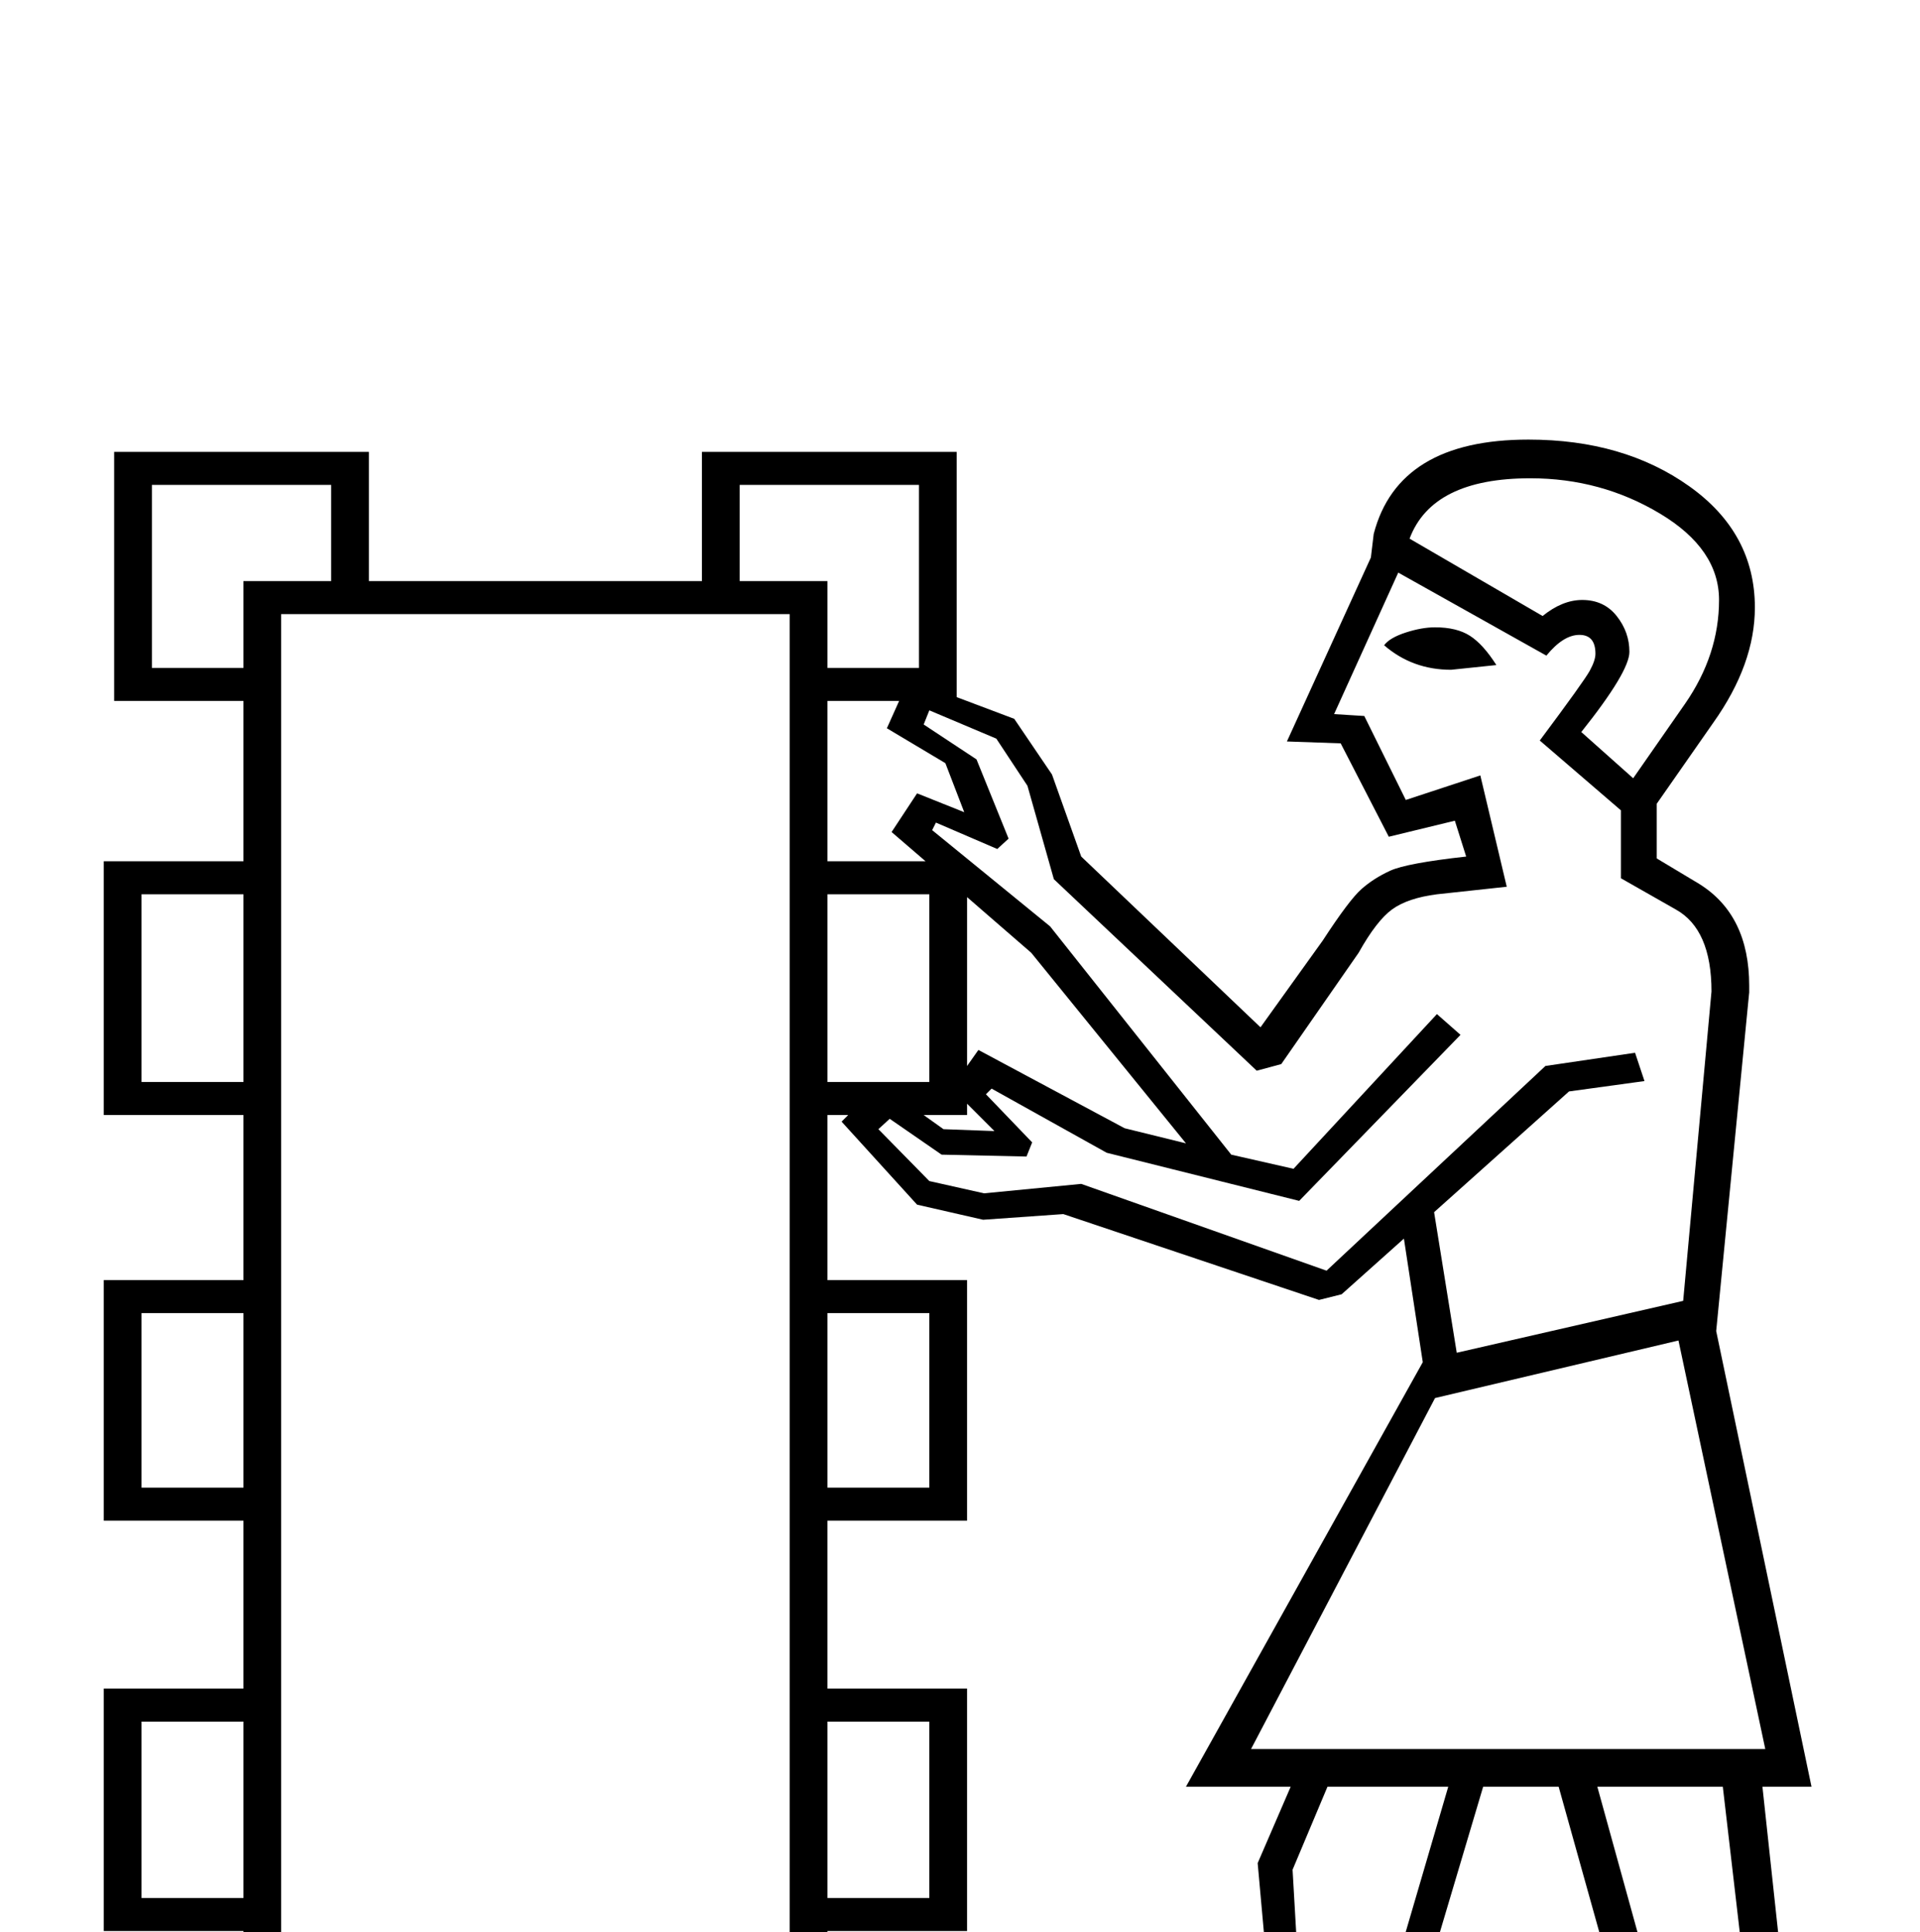 <?xml version="1.0" standalone="no"?>
<!DOCTYPE svg PUBLIC "-//W3C//DTD SVG 1.1//EN" "http://www.w3.org/Graphics/SVG/1.1/DTD/svg11.dtd" >
<svg xmlns="http://www.w3.org/2000/svg" xmlns:xlink="http://www.w3.org/1999/xlink" version="1.1" viewBox="-10 0 2035 2048">
  <g transform="scale(1, -1)"  transform-origin="center">
   <path fill="currentColor"
d="M1910 622h-52l67 -622h-357v92l141 24q57 9 57 50l-3 23l-121 433h-80l-185 -622h-314v92l141 24q59 9 74 85l53 251l-8 89l35 81h-111l251 450l-20 131l-66 -59l-24 -6l-271 91l-85 -6l-70 16l-80 88l7 7h-22v-175h148v-255h-148v-178h148v-257h-148v-194h137v-275h-270
v126h-353v-126h-270v275h137v194h-148v257h148v178h-148v255h148v175h-148v269h148v170h-137v264h270v-137h353v137h270v-260l61 -23l40 -59l31 -87l190 -181l66 92q28 43 41 54.5t30.5 19.5t80.5 15l-12 38l-70 -17l-51 99l-57 2l89 195l3 25q26 100 164 100
q101 0 170.5 -49.5t69.5 -128.5q0 -60 -44 -122l-60 -86v-58l45 -27q53 -33 53 -108v-7l-1 -10l-34 -349zM827 1865h-539v-1704h539v1704zM1804 1465q0 66 -38 87l-58 33v72l-86 74q47 63 53 74t6 18q0 20 -17 20t-35 -22l-157 88l-68 -150l32 -2l44 -89l79 26l28 -118
l-74 -8q-31 -4 -47.5 -16t-35.5 -46l-82 -118l-26 -7l-215 203l-28 99l-33 50l-71 30l-6 -15l56 -37l34 -84l-12 -11l-65 28l-4 -8l125 -102l192 -242l66 -15l152 164l25 -22l-171 -176l-204 51l-122 68l-6 -6l49 -51l-6 -15l-90 2l-55 38l-12 -11l54 -55l58 -13l103 10
l260 -92l232 217l95 14l10 -30l-80 -11l-143 -128l24 -149l240 55zM1316 662h545l-92 433l-258 -61zM1354 38l171 584h-128l-37 -88l5 -87l-55 -258q-19 -90 -102 -104l-106 -18v-29h252zM1816 622h-133l119 -431l4 -29q0 -35 -24 -52t-69 -25l-106 -18v-29h277zM1721 1691
l55 79q36 52 36 110q0 54 -62.5 91.5t-137.5 37.5q-104 0 -128 -64l141 -82q21 17 42 17q23 0 36.5 -17t13.5 -38t-51 -85zM341 35v91h-93v114h-97v-205h190zM964 35v205h-97v-114h-93v-91h190zM867 1900v-92h97v194h-190v-102h93zM341 1900v102h-190v-194h97v92h93z
M1015 1565v-179l12 17l155 -83l65 -16l-164 202zM975 1369v199h-108v-199h108zM248 1369v199h-108v-199h108zM248 504v187h-108v-187h108zM975 504v187h-108v-187h108zM975 939v185h-108v-185h108zM248 939v185h-108v-185h108zM867 1603h104l-36 31l27 41l50 -20l-20 52
l-62 37l13 29h-76v-170zM1576 1811l-48 -5q-41 0 -71 26q6 8 23 13.5t31 5.5q23 0 37 -9t28 -31zM969 1334l21 -15l54 -2l-29 29v-12h-46z" />
  </g>

</svg>
